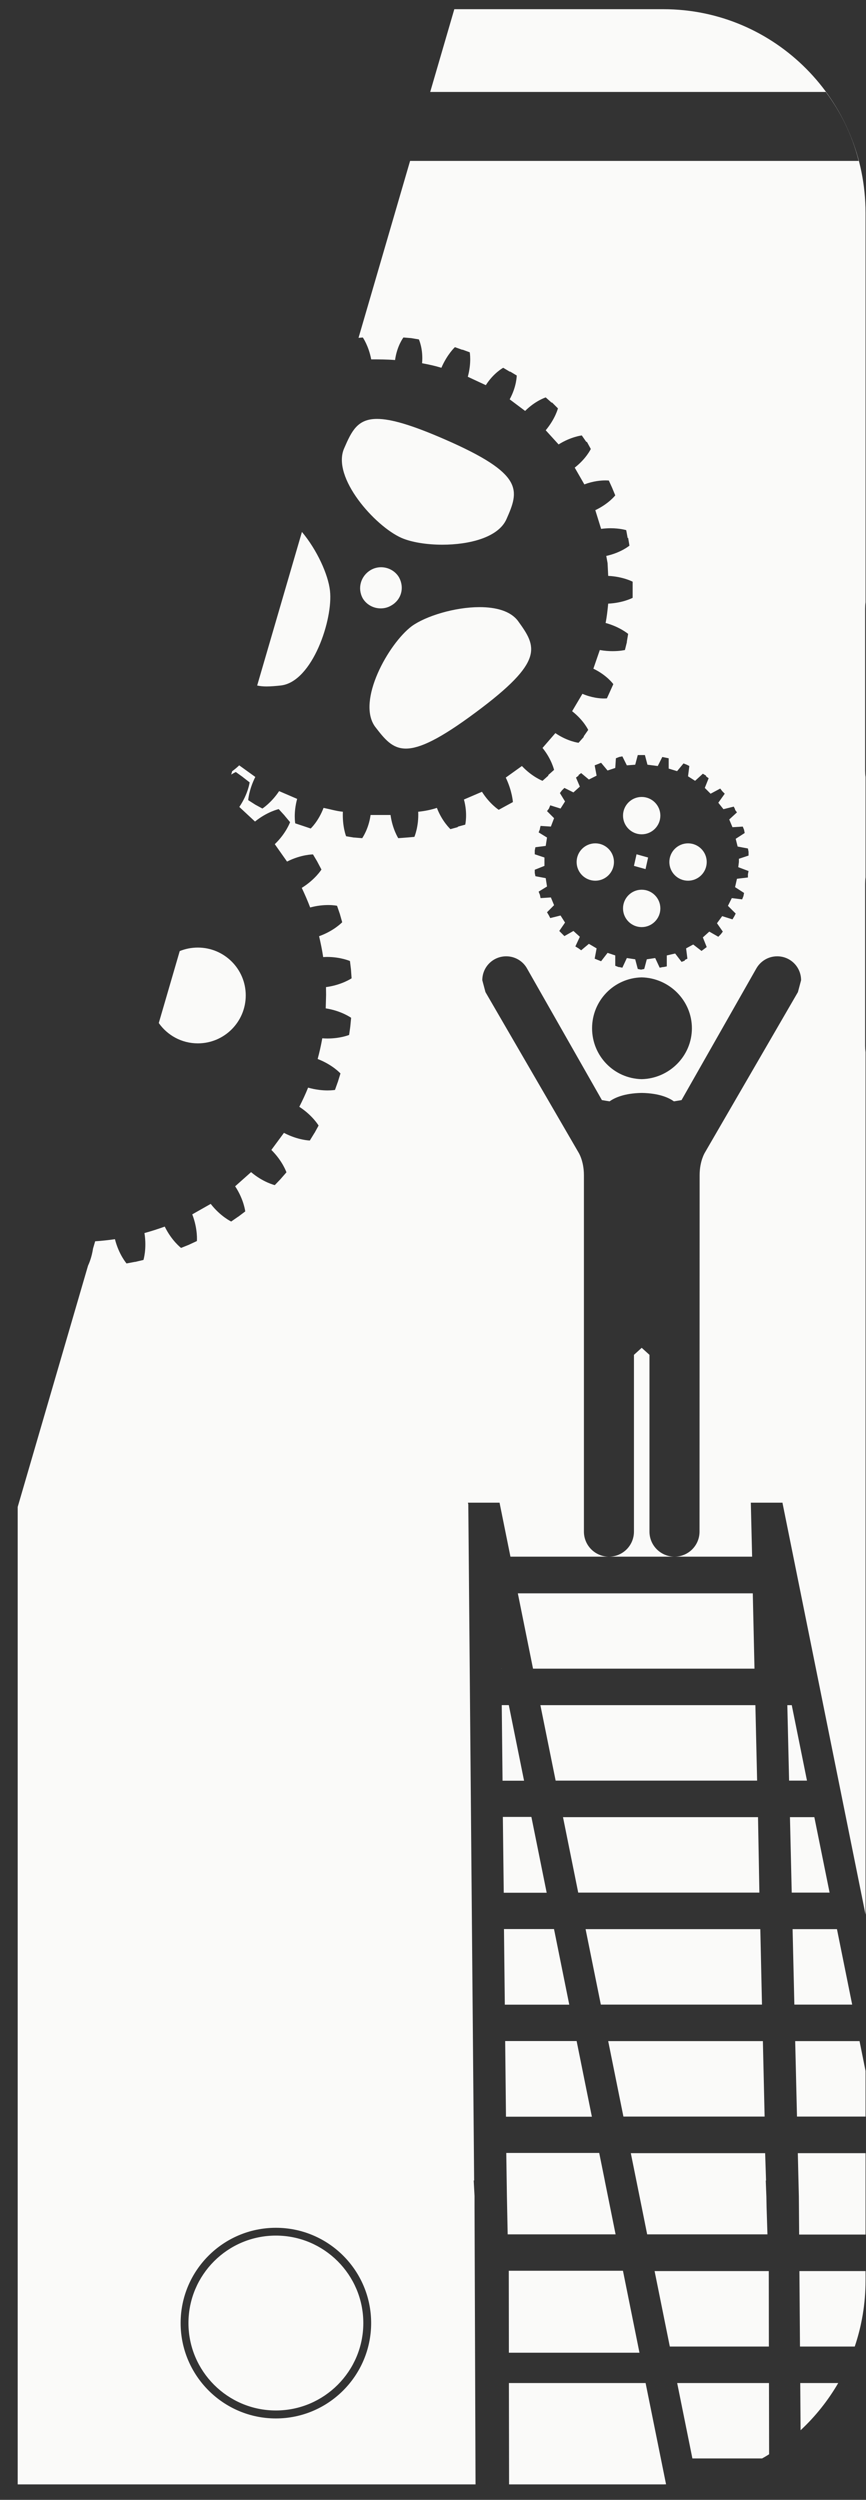<svg width="26" height="75" viewBox="0 0 26 75" fill="none" xmlns="http://www.w3.org/2000/svg">
<rect x="0" y="0" width="26" height="75" fill="#333333" stroke="none"/>
<path d="M19.919 74.537H15.284L15.279 71.496H19.383L19.997 74.534C19.971 74.534 19.945 74.537 19.919 74.537ZM14.277 74.537H0.531V45.212L2.642 37.975C2.68 37.894 2.755 37.712 2.793 37.46L2.857 37.241C3.057 37.228 3.254 37.206 3.451 37.178C3.567 37.638 3.799 37.906 3.799 37.906L4.047 37.859H4.053H4.06L4.307 37.801C4.307 37.801 4.412 37.464 4.337 36.994C4.542 36.938 4.744 36.873 4.946 36.8C5.154 37.226 5.436 37.44 5.436 37.44L5.67 37.346H5.671L5.676 37.344L5.682 37.34L5.911 37.234C5.911 37.234 5.944 36.878 5.772 36.433L6.326 36.119C6.62 36.497 6.941 36.648 6.941 36.648L7.152 36.502H7.156L7.161 36.497L7.363 36.345C7.363 36.345 7.323 35.988 7.06 35.591L7.538 35.166C7.902 35.475 8.25 35.556 8.25 35.556L8.426 35.372V35.374L8.43 35.367L8.433 35.363L8.6 35.172C8.6 35.172 8.486 34.835 8.147 34.5L8.525 33.988C8.947 34.21 9.302 34.218 9.302 34.218L9.436 33.999L9.437 33.995L9.442 33.993L9.565 33.769C9.565 33.769 9.385 33.464 8.986 33.206C9.082 33.017 9.17 32.831 9.25 32.631C9.482 32.697 9.687 32.715 9.832 32.715C9.972 32.715 10.057 32.7 10.057 32.7L10.142 32.461L10.146 32.457L10.146 32.45L10.222 32.206C10.222 32.206 9.984 31.943 9.537 31.772C9.592 31.567 9.639 31.361 9.676 31.151C9.73 31.155 9.784 31.157 9.834 31.157C10.225 31.157 10.482 31.05 10.482 31.05L10.517 30.799V30.794L10.518 30.786L10.542 30.536C10.542 30.536 10.251 30.326 9.779 30.253L9.79 29.849L9.787 29.615C10.26 29.553 10.556 29.351 10.556 29.351L10.538 29.097V29.091V29.084H10.537L10.507 28.833C10.507 28.833 10.23 28.71 9.815 28.71C9.779 28.71 9.742 28.713 9.703 28.715C9.672 28.504 9.628 28.294 9.58 28.088C10.027 27.929 10.274 27.669 10.274 27.669L10.205 27.426L10.204 27.422L10.201 27.413L10.119 27.175C10.119 27.175 10.019 27.153 9.856 27.153C9.714 27.153 9.525 27.168 9.312 27.226C9.236 27.024 9.151 26.831 9.06 26.638C9.464 26.388 9.651 26.088 9.651 26.088L9.531 25.862L9.527 25.856L9.526 25.851L9.397 25.634C9.397 25.634 9.04 25.634 8.618 25.849L8.25 25.327C8.591 25.001 8.709 24.666 8.709 24.666L8.546 24.472L8.545 24.468L8.541 24.464L8.368 24.275C8.368 24.275 8.024 24.35 7.656 24.648L7.185 24.21C7.45 23.819 7.495 23.473 7.495 23.473L7.296 23.319V23.314H7.29L7.286 23.31L7.08 23.162C7.08 23.162 7.025 23.186 6.941 23.239L6.971 23.138C7.038 23.089 7.109 23.031 7.182 22.962L7.665 23.31C7.471 23.697 7.452 24.006 7.452 24.006L7.665 24.142L7.878 24.258C7.878 24.258 8.149 24.084 8.38 23.735L8.921 23.968C8.806 24.393 8.864 24.702 8.864 24.702L9.096 24.779L9.328 24.857C9.328 24.857 9.56 24.644 9.714 24.238C9.907 24.277 10.101 24.335 10.294 24.354C10.275 24.799 10.391 25.089 10.391 25.089L10.623 25.128H10.643L10.874 25.147C10.874 25.147 11.068 24.876 11.126 24.451C11.319 24.451 11.513 24.451 11.725 24.451C11.783 24.876 11.957 25.147 11.957 25.147L12.208 25.128L12.441 25.108C12.441 25.108 12.576 24.799 12.556 24.354C12.749 24.335 12.943 24.296 13.117 24.238C13.271 24.644 13.523 24.876 13.523 24.876L13.735 24.818L13.755 24.799L13.968 24.741C13.968 24.741 14.045 24.412 13.929 23.987L14.47 23.755C14.702 24.122 14.973 24.296 14.973 24.296L15.185 24.18L15.399 24.064C15.399 24.064 15.379 23.735 15.185 23.329L15.669 22.982C15.978 23.31 16.288 23.426 16.288 23.426L16.462 23.271V23.252L16.635 23.098C16.635 23.098 16.558 22.769 16.288 22.44L16.674 21.995C17.041 22.247 17.37 22.285 17.37 22.285L17.525 22.111V22.092L17.66 21.899C17.66 21.899 17.525 21.609 17.177 21.338L17.486 20.816C17.767 20.936 18.012 20.956 18.135 20.956C18.189 20.956 18.221 20.952 18.221 20.952L18.318 20.739L18.414 20.526C18.414 20.526 18.221 20.256 17.815 20.062L18.008 19.502C18.15 19.527 18.281 19.536 18.392 19.536C18.616 19.536 18.762 19.502 18.762 19.502L18.82 19.27V19.25L18.859 19.018C18.859 19.018 18.607 18.806 18.182 18.69C18.221 18.496 18.241 18.303 18.26 18.11C18.705 18.09 18.994 17.936 18.994 17.936V17.704V17.684V17.452C18.994 17.452 18.705 17.298 18.26 17.278L18.241 16.892L18.202 16.679C18.646 16.582 18.898 16.37 18.898 16.37L18.859 16.138H18.84V16.118L18.801 15.906C18.801 15.906 18.618 15.848 18.331 15.848C18.245 15.848 18.15 15.854 18.047 15.867L17.873 15.306C18.279 15.113 18.472 14.862 18.472 14.862L18.376 14.63L18.279 14.417C18.279 14.417 18.242 14.413 18.179 14.413C18.052 14.413 17.815 14.43 17.544 14.533L17.255 14.03C17.602 13.76 17.738 13.47 17.738 13.47L17.621 13.257H17.602L17.467 13.064C17.467 13.064 17.138 13.102 16.771 13.334L16.384 12.909C16.674 12.561 16.751 12.252 16.751 12.252L16.577 12.078H16.558L16.384 11.923C16.384 11.923 16.075 12.02 15.766 12.329L15.302 11.981C15.514 11.594 15.514 11.266 15.514 11.266L15.32 11.15H15.302L15.108 11.034C15.108 11.034 14.819 11.188 14.586 11.556L14.045 11.304C14.161 10.879 14.103 10.57 14.103 10.57L13.891 10.492H13.871L13.658 10.415C13.658 10.415 13.427 10.628 13.252 11.034C13.059 10.976 12.885 10.937 12.672 10.898C12.711 10.473 12.576 10.183 12.576 10.183L12.344 10.144L12.112 10.125C12.112 10.125 11.919 10.376 11.861 10.802C11.609 10.782 11.377 10.782 11.145 10.782C11.068 10.376 10.893 10.125 10.893 10.125L10.764 10.136L12.312 4.828H25.78C25.587 4.055 25.239 3.359 24.794 2.759H12.916L13.64 0.276H19.919C23.268 0.276 25.986 3.013 25.986 6.385V18.069C25.978 18.131 25.974 18.198 25.974 18.264V23.117C25.974 23.183 25.978 23.25 25.986 23.312V26.322C25.978 26.386 25.974 26.453 25.974 26.519V31.372C25.974 31.439 25.978 31.505 25.986 31.57V57.441L23.495 45.101L23.494 45.083H22.542L22.581 46.703H20.251C20.666 46.703 21.002 46.368 21.002 45.951C21.002 45.951 21.005 35.688 21.005 35.256C21.005 34.826 21.166 34.575 21.166 34.575L23.956 29.765L24.051 29.409C24.051 29.011 23.732 28.691 23.334 28.691C23.061 28.691 22.825 28.842 22.701 29.067L20.462 33.005L20.233 33.043C20.087 32.938 19.799 32.8 19.272 32.79L19.266 32.792L19.262 32.79C18.736 32.8 18.447 32.938 18.302 33.043L18.071 33.005L15.829 29.067C15.709 28.842 15.47 28.691 15.199 28.691C14.8 28.691 14.48 29.011 14.48 29.409L14.575 29.765L17.368 34.575C17.368 34.575 17.531 34.826 17.531 35.256C17.531 35.688 17.531 45.951 17.531 45.951C17.531 46.368 17.868 46.703 18.282 46.703H15.325L15 45.094V45.083H14.059H14.049L14.06 45.137L14.235 65.419H14.222L14.247 65.883V66.221L14.277 74.537ZM8.283 66.838C6.705 66.838 5.423 68.117 5.423 69.696C5.423 71.273 6.705 72.558 8.283 72.558C9.86 72.558 11.143 71.273 11.143 69.696C11.143 68.117 9.86 66.838 8.283 66.838ZM19.265 29.323C18.433 29.342 17.776 30.019 17.776 30.85C17.776 31.681 18.433 32.358 19.265 32.377C20.096 32.358 20.773 31.681 20.773 30.85C20.773 30.019 20.096 29.342 19.265 29.323ZM18.82 28.743L19.071 28.781L19.148 29.071L19.246 29.091L19.342 29.071L19.419 28.781L19.671 28.743L19.806 29.033L19.903 29.013H19.922L20.019 28.994V28.665L20.27 28.607L20.463 28.859L20.56 28.82V28.801L20.638 28.762L20.599 28.453L20.812 28.337L21.062 28.53L21.14 28.472L21.218 28.414L21.102 28.124L21.295 27.95L21.566 28.105L21.643 28.027L21.701 27.95L21.526 27.699L21.682 27.486L21.991 27.583L22.049 27.486L22.088 27.409L21.855 27.177L21.971 26.945L22.281 26.983L22.32 26.887L22.339 26.79L22.069 26.616L22.126 26.365L22.455 26.326V26.23L22.474 26.133L22.165 26.017L22.184 25.862V25.765L22.474 25.669V25.572V25.553L22.455 25.456L22.146 25.398L22.088 25.166L22.358 24.992L22.339 24.895L22.3 24.799L21.991 24.818L21.894 24.586L22.126 24.373L22.069 24.296V24.277L22.029 24.2L21.72 24.277L21.566 24.084L21.759 23.813L21.682 23.735L21.624 23.658L21.334 23.813L21.16 23.639L21.276 23.349L21.198 23.291V23.271L21.102 23.213L20.869 23.426L20.657 23.291L20.696 22.982L20.619 22.943L20.521 22.904L20.328 23.136L20.076 23.059V22.75L19.98 22.73L19.884 22.711L19.748 22.982L19.439 22.943L19.362 22.653H19.265H19.246H19.148L19.071 22.943L18.82 22.962L18.685 22.692L18.588 22.711L18.491 22.75L18.472 23.04L18.241 23.117L18.047 22.885L17.95 22.924L17.854 22.962L17.912 23.271L17.68 23.387L17.448 23.194L17.37 23.252V23.271L17.293 23.329L17.409 23.6L17.216 23.774L16.945 23.639L16.868 23.716L16.81 23.794L16.964 24.045L16.829 24.258L16.52 24.161L16.481 24.258L16.423 24.335L16.635 24.547L16.539 24.799L16.23 24.779L16.21 24.857V24.876L16.171 24.973L16.423 25.128L16.384 25.379L16.075 25.418L16.055 25.514V25.63L16.346 25.727V25.862V25.978L16.055 26.094V26.191L16.075 26.288L16.384 26.346L16.423 26.597L16.171 26.751L16.21 26.848L16.23 26.945L16.539 26.925L16.635 27.157L16.423 27.37L16.481 27.467L16.52 27.544L16.829 27.467L16.964 27.679L16.791 27.931L16.868 28.008L16.945 28.085L17.216 27.931L17.409 28.105L17.274 28.395L17.37 28.453L17.448 28.511L17.68 28.317L17.912 28.453L17.854 28.762L17.95 28.801L18.047 28.839L18.241 28.588L18.472 28.665V28.975L18.569 29.013H18.588L18.685 29.033L18.82 28.743ZM22.88 73.758H20.788L20.331 71.496H23.087L23.091 73.633C23.022 73.677 22.951 73.72 22.88 73.758ZM24.036 72.912L24.026 71.496H25.166C24.86 72.022 24.479 72.5 24.036 72.912ZM8.283 72.319C6.836 72.319 5.658 71.142 5.658 69.696C5.658 68.248 6.836 67.072 8.283 67.072C9.73 67.072 10.908 68.248 10.908 69.696C10.908 71.142 9.73 72.319 8.283 72.319ZM19.199 70.586H15.278L15.275 68.127H18.703L19.199 70.586ZM25.662 70.401H24.018L24.001 68.137H25.986V68.424C25.986 69.117 25.872 69.78 25.662 70.401ZM23.084 70.401H20.11L19.653 68.137H23.081L23.084 70.401ZM25.986 67.041H23.993L23.984 65.896L23.953 64.599H25.986V67.041ZM23.041 67.035H19.43L19.266 66.218L18.939 64.599H22.972L22.999 65.421H22.99L23.009 65.896L23.015 66.217L23.041 67.035ZM18.482 67.035H15.242L15.219 65.89L15.2 64.592H17.99L18.157 65.417H18.156L18.482 67.035ZM17.77 63.505H15.191L15.167 61.235H17.312L17.77 63.505ZM25.986 63.501H23.928L23.874 61.237H25.806L25.986 62.131V63.501ZM22.956 63.501H18.717L18.26 61.237H22.904L22.956 63.501ZM17.091 60.144H15.156L15.131 57.875H16.633L17.091 60.144ZM25.585 60.142H23.849L23.796 57.878H25.128L25.585 60.142ZM22.877 60.142H18.039L17.581 57.878H22.827L22.877 60.142ZM16.413 56.786H15.124L15.097 54.511H15.954L16.413 56.786ZM24.907 56.782H23.77L23.717 54.518H24.449L24.907 56.782ZM22.799 56.782H17.36L16.903 54.518H22.758L22.799 56.782ZM15.734 53.425H15.088L15.064 51.157H15.276L15.734 53.425ZM24.228 53.422H23.691L23.638 51.158H23.771L24.228 53.422ZM22.731 53.422H16.682L16.224 51.158H22.679L22.731 53.422ZM15.055 50.065H15.052V50.048L15.055 50.065ZM22.652 50.063H16.003L15.547 47.803H22.601L22.652 50.063ZM20.251 46.703H18.282C18.698 46.703 19.033 46.368 19.033 45.951V40.648L19.266 40.437L19.499 40.648V45.951C19.499 46.368 19.838 46.703 20.251 46.703ZM5.94 31.303C5.456 31.303 5.027 31.063 4.767 30.693L5.396 28.534C5.564 28.466 5.748 28.429 5.94 28.429C6.734 28.429 7.378 29.071 7.378 29.864C7.378 30.659 6.734 31.303 5.94 31.303ZM19.265 27.815C18.956 27.815 18.705 27.563 18.705 27.254C18.705 26.945 18.956 26.693 19.265 26.693C19.574 26.693 19.826 26.945 19.826 27.254C19.826 27.563 19.574 27.815 19.265 27.815ZM20.657 26.423C20.348 26.423 20.096 26.172 20.096 25.862C20.096 25.553 20.348 25.302 20.657 25.302C20.966 25.302 21.218 25.553 21.218 25.862C21.218 26.172 20.966 26.423 20.657 26.423ZM17.873 26.423C17.563 26.423 17.312 26.172 17.312 25.862C17.312 25.553 17.563 25.302 17.873 25.302C18.182 25.302 18.433 25.553 18.433 25.862C18.433 26.172 18.182 26.423 17.873 26.423ZM19.381 26.075L19.033 25.978L19.111 25.63L19.458 25.727L19.381 26.075ZM19.265 25.031C18.956 25.031 18.705 24.779 18.705 24.47C18.705 24.161 18.956 23.91 19.265 23.91C19.574 23.91 19.826 24.161 19.826 24.47C19.826 24.779 19.574 25.031 19.265 25.031ZM12.186 22.459C11.774 22.459 11.549 22.176 11.261 21.802C10.7 21.029 11.667 19.308 12.363 18.786C12.782 18.483 13.652 18.215 14.398 18.215C14.891 18.215 15.33 18.331 15.553 18.632C16.113 19.405 16.365 19.83 14.277 21.377C13.214 22.167 12.604 22.459 12.186 22.459ZM8.001 20.595C7.901 20.595 7.808 20.586 7.721 20.567L9.065 15.959C9.517 16.498 9.854 17.238 9.907 17.723C10.005 18.574 9.385 20.449 8.438 20.565C8.28 20.582 8.135 20.595 8.001 20.595ZM11.43 18.253C11.217 18.253 11.009 18.146 10.893 17.955C10.72 17.646 10.835 17.278 11.126 17.104C11.224 17.046 11.332 17.018 11.44 17.018C11.653 17.018 11.861 17.126 11.977 17.317C12.15 17.626 12.054 17.994 11.744 18.168C11.647 18.226 11.538 18.253 11.43 18.253ZM12.402 17.8V17.723V17.8ZM13.281 16.342C12.804 16.342 12.348 16.267 12.054 16.138C11.261 15.79 9.947 14.32 10.333 13.45C10.559 12.928 10.733 12.568 11.32 12.568C11.736 12.568 12.357 12.748 13.349 13.18C15.747 14.224 15.591 14.707 15.205 15.577C14.961 16.125 14.091 16.342 13.281 16.342Z" fill="#FAFAF9"/>
</svg>
